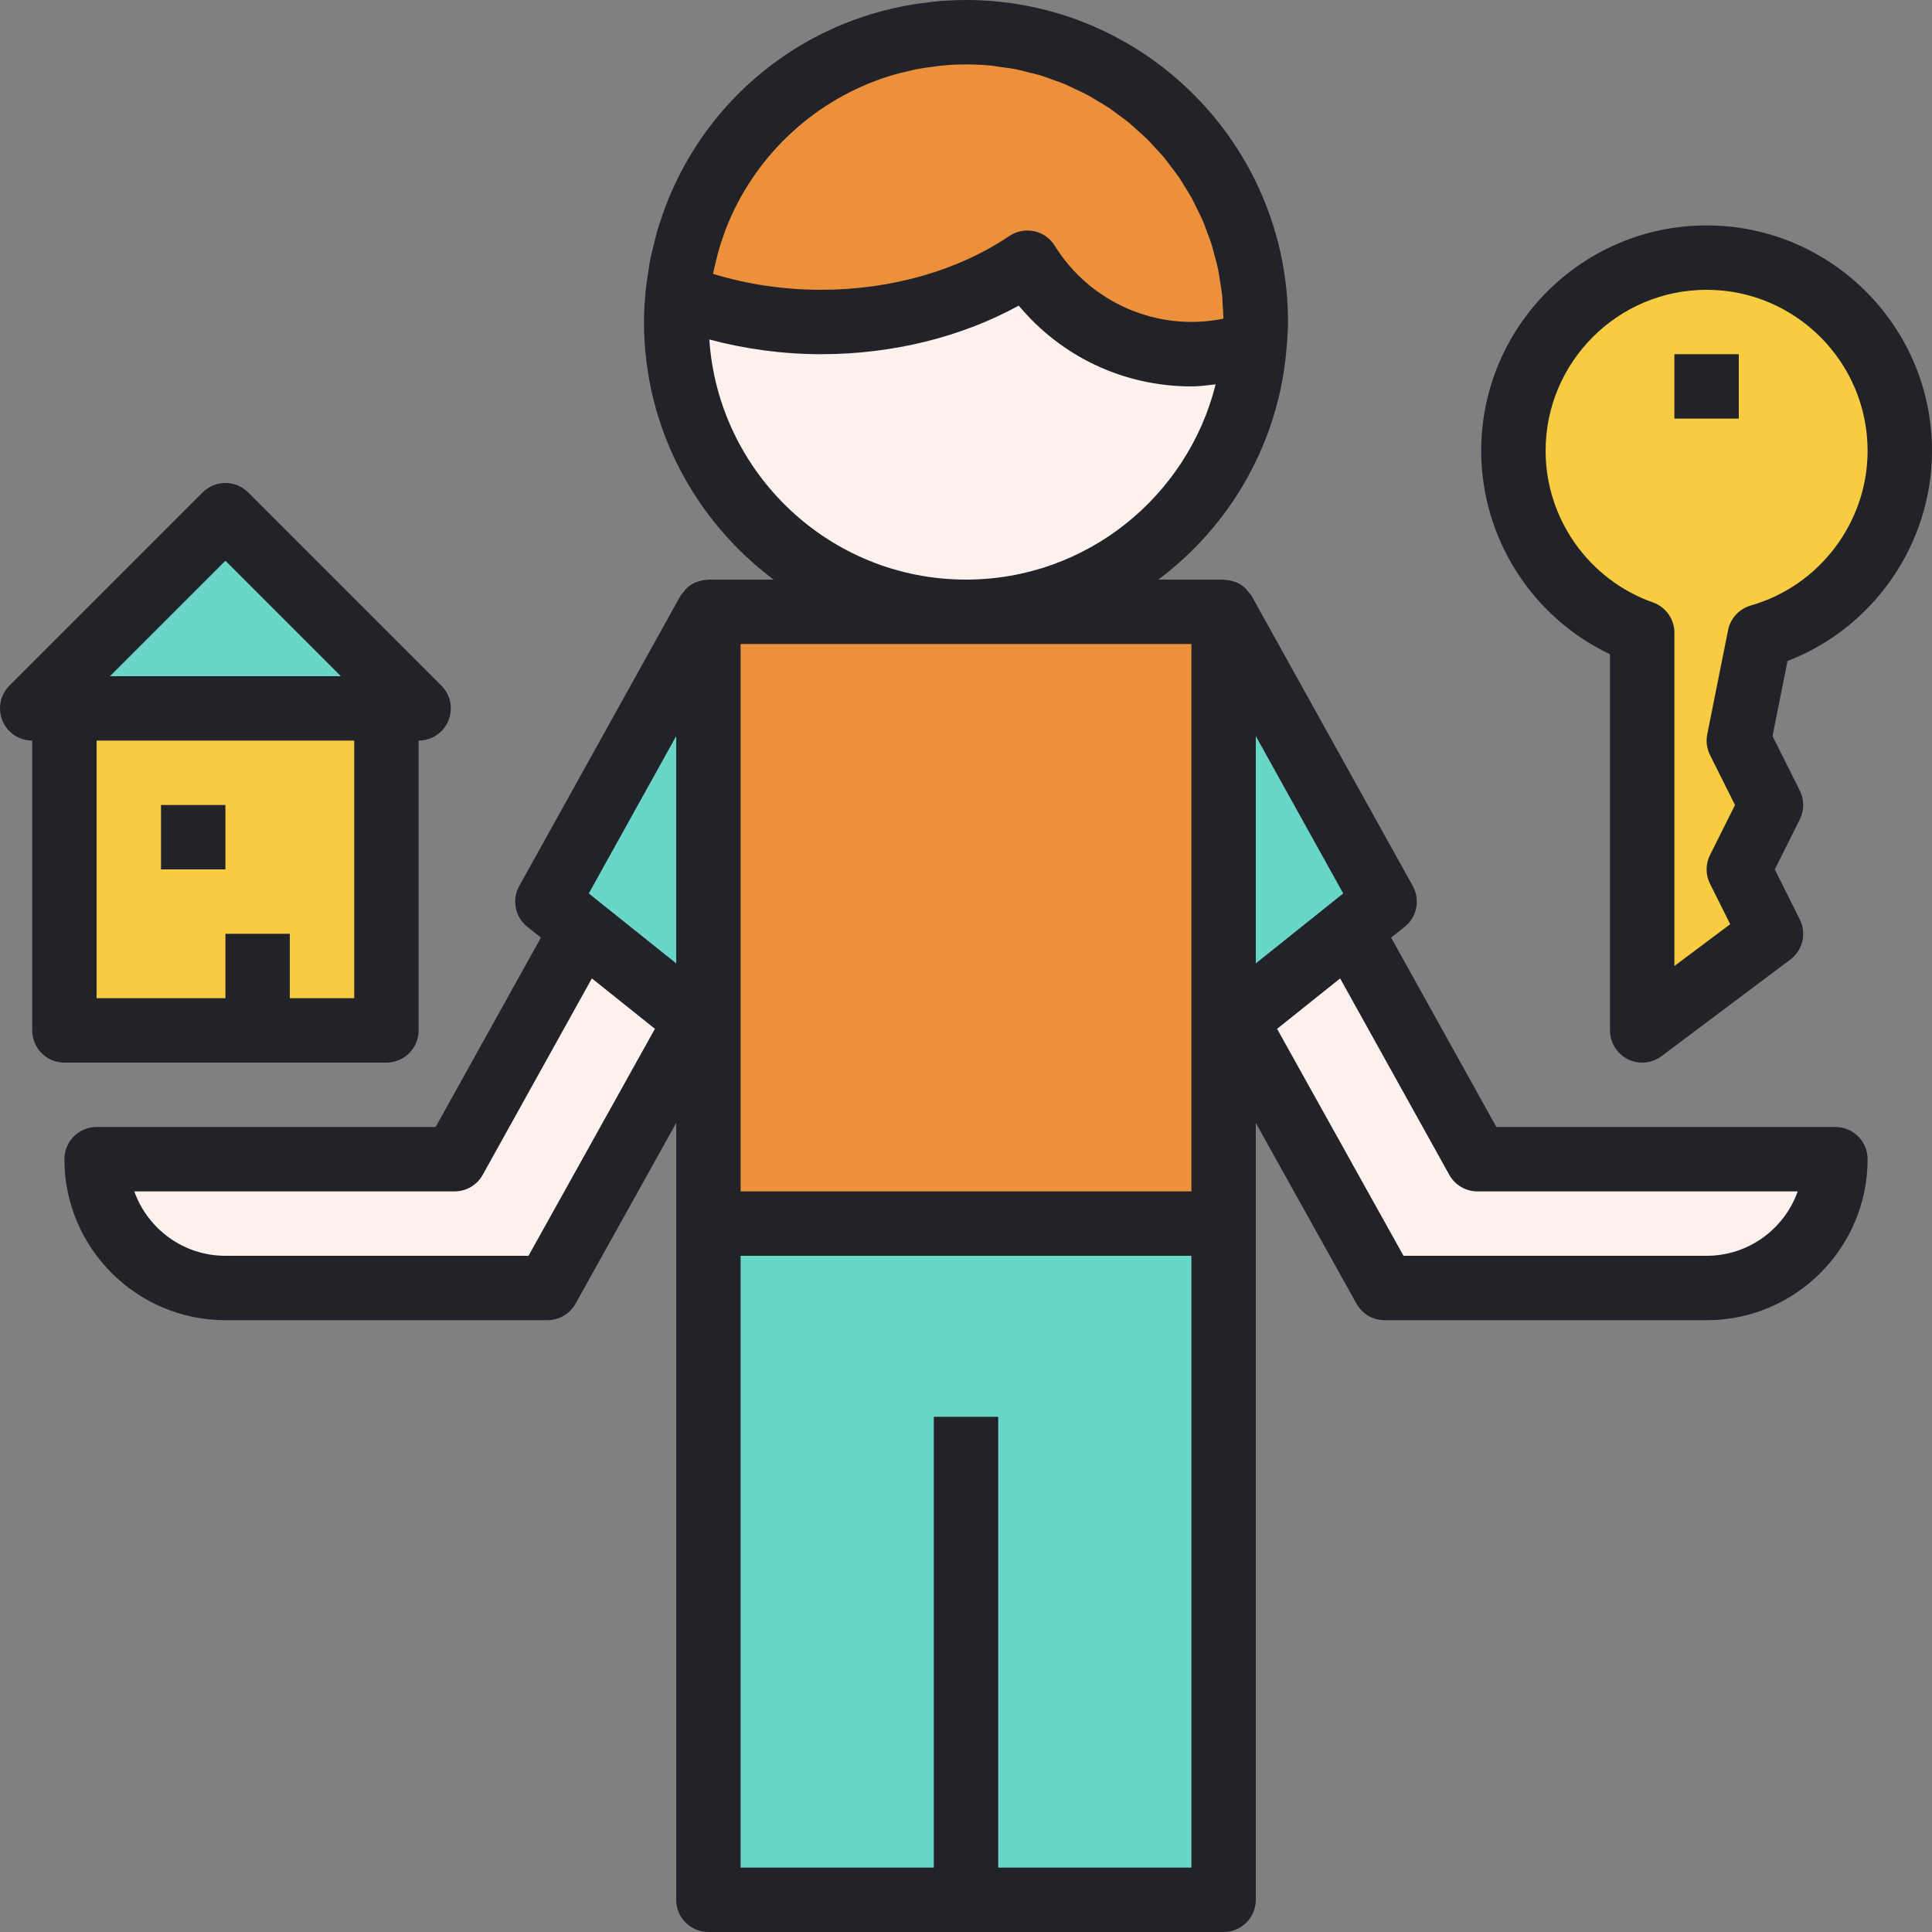 <?xml version="1.0" encoding="iso-8859-1"?>
<!-- Generator: Adobe Illustrator 19.0.0, SVG Export Plug-In . SVG Version: 6.00 Build 0)  -->
<svg version="1.1" id="Capa_1" xmlns="http://www.w3.org/2000/svg" xmlns:xlink="http://www.w3.org/1999/xlink" x="0px" y="0px"
	 viewBox="0 0 480.002 480.002" style="enable-background:new 0 0 480.002 480.002;" xml:space="preserve">
<rect x="0" y="0" width="480.002" height="480.002" fill="#808080" stroke="none"/>
<polygon style="fill:#69D6C7;" points="8.002,176.001 16.002,176.001 96.002,176.001 104.002,176.001 56.002,128.001 "/>
<polygon style="fill:#F7CC40;" points="16.002,256.001 64.002,256.001 96.002,256.001 96.002,176.001 16.002,176.001 "/>
<polygon style="fill:#ED903B;" points="176.002,256.001 176.002,304.001 304.002,304.001 304.002,256.001 304.002,152.001 
	240.002,152.001 176.002,152.001 "/>
<polygon style="fill:#69D6C7;" points="136.002,224.001 176.002,256.001 176.002,152.001 "/>
<path style="fill:#FCF1ED;" d="M24.002,288.001c0,17.672,14.328,32,32,32h80l36.992-66.408l-28.336-22.672l-31.72,57.08H24.002z"/>
<polygon style="fill:#69D6C7;" points="344.002,224.001 304.002,152.001 304.002,256.001 "/>
<g>
	<path style="fill:#FCF1ED;" d="M344.002,320.001h80c17.672,0,32-14.328,32-32h-88.936l-31.712-57.08l-28.336,22.672
		L344.002,320.001z"/>
	<path style="fill:#FCF1ED;" d="M312.002,80.001c0,1.792-0.136,3.552-0.272,5.312c-4.928,1.712-10.208,2.688-15.728,2.688
		c-17.224,0-32.288-9.104-40.752-22.728c-13.52,9.12-31.472,14.728-51.248,14.728c-12.896,0-25.032-2.384-35.672-6.56
		c-0.192,2.16-0.328,4.344-0.328,6.56c0,39.768,32.232,72,72,72S312.002,119.769,312.002,80.001z"/>
</g>
<polygon style="fill:#69D6C7;" points="176.002,472.001 240.002,472.001 304.002,472.001 304.002,304.001 176.002,304.001 "/>
<path style="fill:#F7CC40;" d="M424.002,64.001c-26.512,0-48,21.488-48,48c0,20.888,13.368,38.616,32,45.208v98.792l32-24l-8-16
	l8-16l-8-16l5.176-25.872c20.096-5.736,34.824-24.192,34.824-46.128C472.002,85.489,450.514,64.001,424.002,64.001z"/>
<path style="fill:#ED903B;" d="M255.25,65.273c8.464,13.624,23.528,22.728,40.752,22.728c5.52,0,10.8-0.976,15.728-2.688
	c0.136-1.76,0.272-3.52,0.272-5.312c0-39.768-32.232-72-72-72c-2.416,0-4.808,0.128-7.16,0.36c-0.808,0.08-1.6,0.24-2.4,0.344
	c-1.528,0.2-3.064,0.4-4.56,0.696c-0.944,0.192-1.864,0.456-2.792,0.68c-1.312,0.32-2.632,0.616-3.92,1.008
	c-0.992,0.304-1.952,0.664-2.928,1.008c-1.176,0.416-2.36,0.816-3.512,1.288c-1,0.408-1.976,0.88-2.96,1.336
	c-1.064,0.496-2.136,0.984-3.168,1.528c-1,0.528-1.968,1.096-2.944,1.672c-0.952,0.56-1.912,1.12-2.84,1.72
	c-0.984,0.64-1.936,1.32-2.888,2.008c-0.856,0.616-1.704,1.24-2.528,1.888c-0.952,0.752-1.88,1.544-2.792,2.344
	c-0.752,0.656-1.488,1.328-2.216,2.016c-0.912,0.872-1.808,1.768-2.672,2.688c-0.648,0.68-1.272,1.376-1.888,2.08
	c-0.872,0.992-1.712,2.008-2.528,3.048c-0.536,0.688-1.064,1.392-1.576,2.104c-0.808,1.12-1.6,2.248-2.344,3.416
	c-0.44,0.68-0.848,1.384-1.264,2.08c-0.736,1.24-1.456,2.496-2.128,3.792c-0.328,0.656-0.632,1.336-0.952,2.008
	c-0.656,1.376-1.296,2.76-1.864,4.176c-0.248,0.616-0.456,1.248-0.688,1.872c-0.56,1.52-1.096,3.04-1.56,4.6
	c-0.16,0.536-0.272,1.088-0.416,1.624c-0.448,1.68-0.88,3.368-1.208,5.096c-0.072,0.392-0.112,0.792-0.184,1.184
	c-0.328,1.904-0.624,3.816-0.8,5.768l0,0c10.648,4.184,22.784,6.568,35.68,6.568C223.778,80.001,241.73,74.393,255.25,65.273z"/>
<g>
	<path style="fill:#212329;" d="M8.002,256.001c0,4.424,3.584,8,8,8h80c4.416,0,8-3.576,8-8v-72c3.232,0,6.152-1.944,7.392-4.936
		c1.24-2.992,0.552-6.432-1.736-8.72l-48-48c-3.128-3.128-8.184-3.128-11.312,0l-48,48c-2.288,2.288-2.976,5.728-1.736,8.72
		s4.16,4.936,7.392,4.936V256.001z M56.002,139.313l28.688,28.688H27.314L56.002,139.313z M88.002,184.001v64h-16v-16h-16v16h-32
		v-64H88.002z"/>
	<path style="fill:#212329;" d="M24.002,280.001c-4.416,0-8,3.576-8,8c0,22.056,17.944,40,40,40h80c2.904,0,5.576-1.568,6.992-4.112
		l25.008-44.896v25.008v168c0,4.424,3.584,8,8,8h128c4.416,0,8-3.576,8-8v-168v-25.008l25.008,44.896
		c1.416,2.544,4.088,4.112,6.992,4.112h80c22.056,0,40-17.944,40-40c0-4.424-3.584-8-8-8H371.77l-26.144-47.048l3.376-2.696
		c3.048-2.44,3.896-6.728,2-10.136l-40-72c-0.24-0.432-0.592-0.752-0.896-1.12c-0.208-0.256-0.376-0.544-0.616-0.768
		c-0.696-0.656-1.472-1.208-2.344-1.576c-0.096-0.04-0.2-0.04-0.296-0.072c-0.816-0.312-1.68-0.488-2.56-0.52
		c-0.104-0.008-0.184-0.064-0.288-0.064h-16.208c18.096-13.552,30.256-34.528,31.92-58.408c0-0.032,0.016-0.064,0.024-0.096
		c0.136-1.824,0.264-3.648,0.264-5.496c0-44.112-35.888-80-80-80c-2.72,0-5.4,0.144-8.048,0.408c-0.368,0.04-0.72,0.112-1.08,0.152
		c-2.336,0.264-4.648,0.6-6.92,1.056c-0.104,0.024-0.2,0.048-0.304,0.072c-25.936,5.312-47.232,23.04-57.312,47.112
		c-0.016,0.04-0.04,0.088-0.056,0.128c-0.816,1.952-1.536,3.952-2.192,5.984c-0.2,0.608-0.424,1.208-0.616,1.824
		c-0.416,1.4-0.752,2.832-1.096,4.264c-0.304,1.232-0.624,2.44-0.872,3.696c-0.152,0.792-0.24,1.6-0.368,2.4
		c-0.304,1.84-0.592,3.68-0.768,5.56c0,0.024-0.008,0.04-0.008,0.064c0,0.016,0.008,0.032,0,0.04c-0.208,2.392-0.36,4.8-0.36,7.24
		c0,26.184,12.704,49.4,32.208,64h-16.208c-0.104,0-0.192,0.056-0.296,0.056c-0.864,0.032-1.696,0.208-2.488,0.504
		c-0.12,0.04-0.248,0.04-0.368,0.088c-0.864,0.368-1.64,0.912-2.328,1.568c-0.248,0.232-0.408,0.52-0.624,0.784
		c-0.304,0.368-0.656,0.688-0.888,1.112l-40,72c-1.896,3.408-1.056,7.696,2,10.136l3.376,2.696l-26.152,47.056H24.002z
		 M296.002,464.001h-48v-112h-16v112h-48v-152h112V464.001z M332.954,243.089l27.12,48.8c1.408,2.536,4.088,4.112,6.992,4.112
		h79.568c-3.304,9.312-12.2,16-22.632,16h-75.304l-31.408-56.384l12.528-10.024L332.954,243.089z M330.354,224.673L330.354,224.673
		l-7.496,5.992l-10.856,8.688v-56.48l21.72,39.104L330.354,224.673z M177.202,67.793c0.176-0.928,0.424-1.832,0.64-2.744
		c0.28-1.168,0.552-2.344,0.896-3.488c0.152-0.528,0.336-1.032,0.504-1.552c0.528-1.592,1.08-3.176,1.728-4.712
		c0.056-0.128,0.104-0.248,0.16-0.376c7.304-17.088,21.832-30.368,39.728-35.984c0.08-0.024,0.152-0.048,0.232-0.072
		c1.76-0.544,3.56-0.992,5.384-1.384c0.32-0.064,0.632-0.152,0.952-0.216c1.64-0.328,3.312-0.568,5-0.768
		c0.432-0.048,0.856-0.128,1.296-0.168c2.072-0.216,4.16-0.328,6.28-0.328c2.2,0,4.368,0.112,6.512,0.328
		c0.64,0.064,1.256,0.2,1.888,0.288c1.488,0.2,2.976,0.384,4.432,0.68c0.76,0.152,1.488,0.392,2.24,0.568
		c1.296,0.312,2.608,0.608,3.872,1c0.808,0.248,1.576,0.584,2.368,0.864c1.168,0.416,2.352,0.8,3.488,1.28
		c0.824,0.344,1.608,0.776,2.408,1.152c1.056,0.504,2.136,0.968,3.16,1.528c0.808,0.44,1.568,0.944,2.352,1.416
		c0.976,0.584,1.968,1.136,2.912,1.768c0.768,0.512,1.48,1.096,2.216,1.64c0.904,0.664,1.832,1.304,2.696,2.016
		c0.72,0.592,1.376,1.24,2.072,1.864c0.832,0.744,1.68,1.464,2.472,2.248c0.664,0.656,1.264,1.376,1.904,2.064
		c0.752,0.816,1.52,1.6,2.232,2.448c0.6,0.728,1.144,1.504,1.712,2.256c0.664,0.872,1.352,1.728,1.976,2.64
		c0.536,0.784,1.008,1.624,1.504,2.44c0.576,0.928,1.176,1.84,1.704,2.8c0.464,0.848,0.856,1.736,1.288,2.608
		c0.48,0.984,0.992,1.944,1.424,2.952c0.384,0.888,0.688,1.816,1.032,2.728c0.392,1.032,0.808,2.056,1.144,3.112
		c0.296,0.936,0.512,1.904,0.768,2.864c0.288,1.072,0.6,2.136,0.832,3.232c0.208,0.976,0.328,1.984,0.488,2.976
		c0.176,1.112,0.392,2.208,0.512,3.336c0.104,1,0.128,2.016,0.192,3.032s0.144,2.024,0.152,3.048
		c-16.424,3.352-33.136-3.992-41.912-18.128c-1.152-1.848-3-3.152-5.128-3.6c-0.552-0.128-1.112-0.176-1.672-0.176
		c-1.584,0-3.144,0.472-4.48,1.368c-12.76,8.608-29.368,13.36-46.76,13.36c-9.224,0-18.384-1.36-26.84-3.952
		C177.178,67.969,177.186,67.881,177.202,67.793z M176.226,84.345c8.896,2.368,18.312,3.656,27.776,3.656
		c17.704,0,34.848-4.248,49.104-12.072c10.568,12.688,26.104,20.072,42.896,20.072c2.016,0,4.024-0.288,6.024-0.512
		c-6.952,27.816-32.08,48.512-62.024,48.512C206.178,144.001,178.474,117.609,176.226,84.345z M296.002,160.001v96v40h-112v-40v-96
		H296.002z M168.002,182.873v56.48l-10.864-8.688l-7.488-5.992l0,0l-3.368-2.696L168.002,182.873z M119.93,291.881l27.12-48.8
		l3.136,2.504l12.528,10.024l-31.408,56.392H56.002c-10.432,0-19.328-6.688-22.632-16h79.568
		C115.842,296.001,118.522,294.425,119.93,291.881z"/>
	<path style="fill:#212329;" d="M424.002,56.001c-30.88,0-56,25.128-56,56c0,21.72,12.648,41.368,32,50.552v93.448
		c0,3.032,1.712,5.8,4.424,7.16c1.128,0.56,2.36,0.84,3.576,0.84c1.696,0,3.384-0.536,4.8-1.6l32-24
		c3.096-2.32,4.08-6.512,2.352-9.976l-6.208-12.424l6.208-12.424c1.128-2.248,1.128-4.904,0-7.16l-6.776-13.544l3.728-18.648
		c21.368-8.232,35.896-29.048,35.896-52.224C480.002,81.129,454.882,56.001,424.002,56.001z M434.986,150.433
		c-2.88,0.832-5.064,3.184-5.648,6.128l-5.176,25.872c-0.352,1.744-0.104,3.552,0.688,5.152l6.208,12.416l-6.208,12.424
		c-1.128,2.248-1.128,4.904,0,7.16l5.016,10.032l-13.864,10.384v-82.792c0-3.392-2.136-6.416-5.336-7.536
		c-15.944-5.648-26.664-20.792-26.664-37.672c0-22.056,17.944-40,40-40s40,17.944,40,40
		C464.002,129.753,452.066,145.553,434.986,150.433z"/>
	<rect x="40.002" y="200.001" style="fill:#212329;" width="16" height="16"/>
	<rect x="416.002" y="88.001" style="fill:#212329;" width="16" height="16"/>
</g>
<g>
</g>
<g>
</g>
<g>
</g>
<g>
</g>
<g>
</g>
<g>
</g>
<g>
</g>
<g>
</g>
<g>
</g>
<g>
</g>
<g>
</g>
<g>
</g>
<g>
</g>
<g>
</g>
<g>
</g>
</svg>
